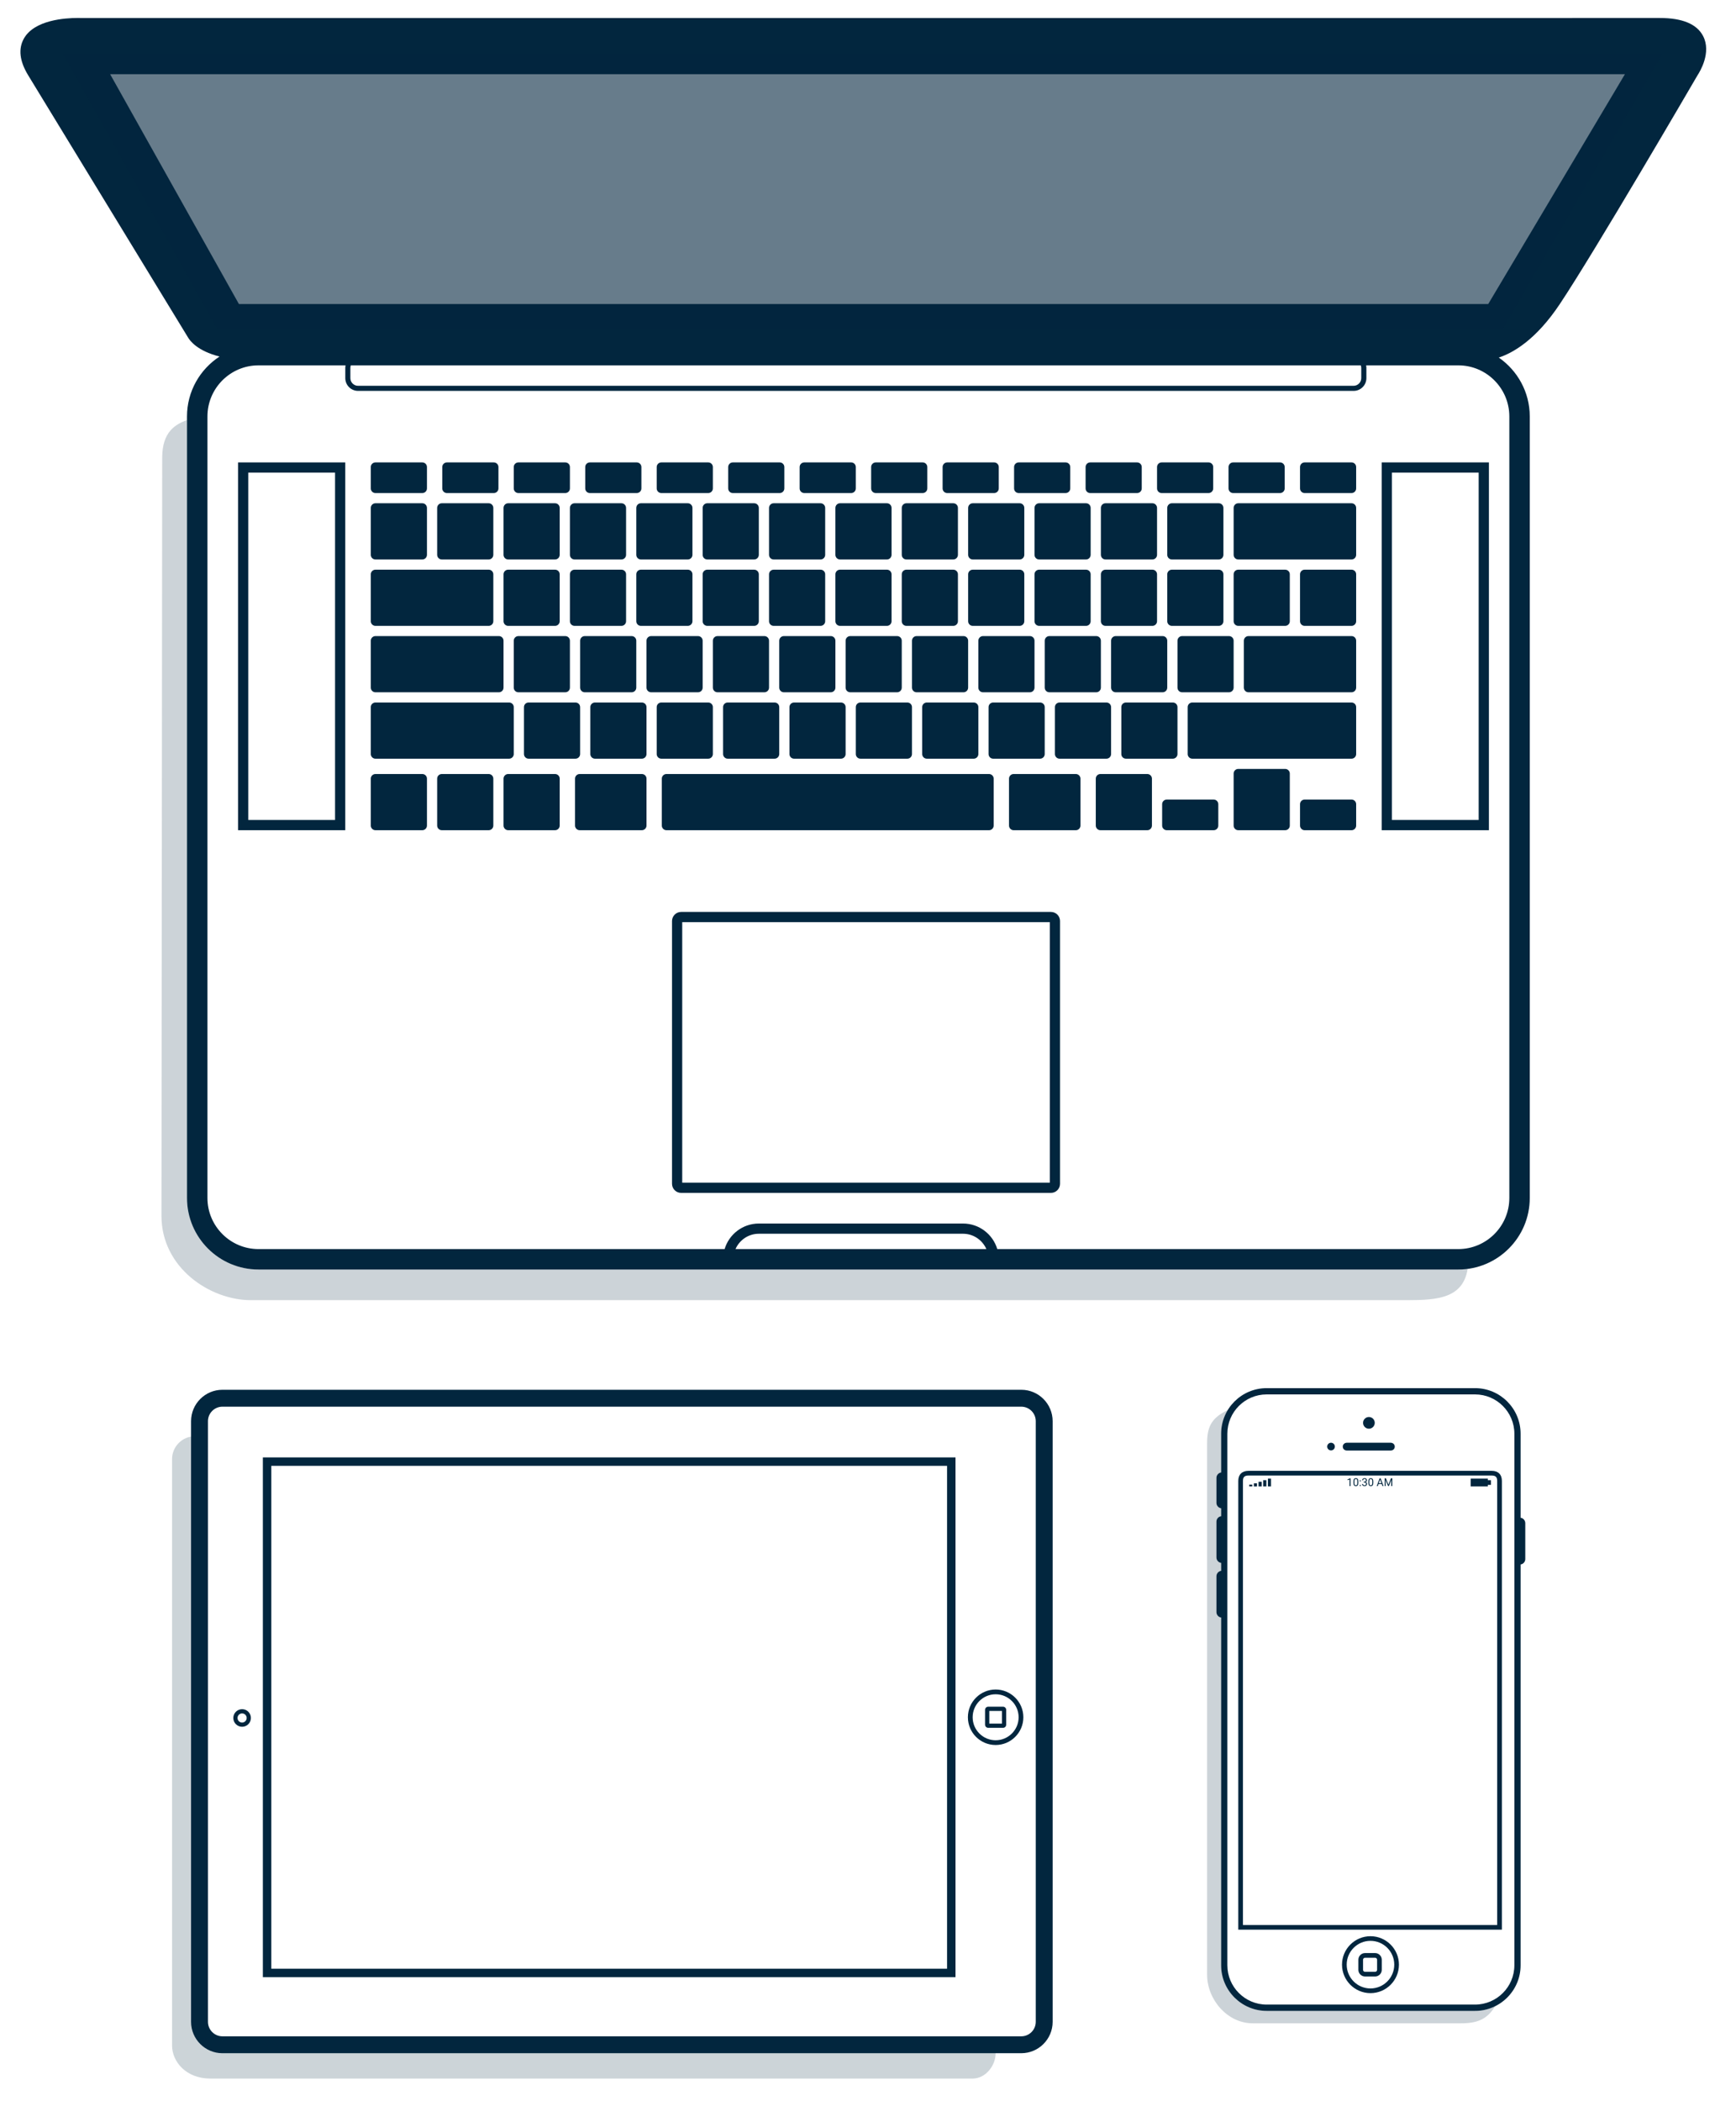 <?xml version="1.0" encoding="utf-8"?>
<!-- Generator: Adobe Illustrator 15.0.0, SVG Export Plug-In . SVG Version: 6.00 Build 0)  -->
<!DOCTYPE svg PUBLIC "-//W3C//DTD SVG 1.1//EN" "http://www.w3.org/Graphics/SVG/1.1/DTD/svg11.dtd">
<svg version="1.1" id="devices" xmlns="http://www.w3.org/2000/svg" xmlns:xlink="http://www.w3.org/1999/xlink" x="0px" y="0px"
	 width="261.417px" height="316.25px" viewBox="0 0 261.417 316.25" enable-background="new 0 0 261.417 316.25"
	 xml:space="preserve">
<g>
	<path fill="#02263E" d="M158.257,179.535h-55.689c-0.756,0-1.371-0.615-1.371-1.371v-39.543c0-0.756,0.615-1.371,1.371-1.371
		h55.689c0.757,0,1.369,0.615,1.369,1.371v39.543C159.626,178.92,159.014,179.535,158.257,179.535z M102.733,177.998h55.354v-39.21
		h-55.354V177.998z"/>
</g>
<g>
	<path fill="#02263E" d="M51.992,124.949H35.846V69.595h16.146V124.949z M37.385,123.412h13.07V71.133h-13.07V123.412
		L37.385,123.412z"/>
</g>
<g>
	<path fill="#02263E" d="M224.208,124.949h-16.146V69.595h16.146V124.949z M209.602,123.412h13.065V71.133h-13.065V123.412z"/>
</g>
<path fill="#02263E" d="M256.451,5.402c-0.943-1.787-3.123-2.694-6.488-2.694c-3.246,0.001-30.771,0.001-66.02,0.001H12.07
	c0,0-0.135-0.005-0.367-0.005c-1.914,0-6.532,0.302-8.105,3.097C2.733,7.34,2.944,9.192,4.23,11.309L28.303,50.77
	c0.282,0.499,1.415,2.048,4.758,2.89c-2.947,1.922-4.902,5.243-4.902,9.016v117.629c0,5.938,4.826,10.764,10.764,10.764h180.671
	c5.938,0,10.766-4.822,10.766-10.764V62.676c0-3.672-1.854-6.917-4.666-8.86c2.179-0.717,5.611-2.685,9.188-8.049
	c5.289-7.932,19.824-32.864,20.744-34.442C255.973,10.8,257.764,7.891,256.451,5.402z M110.755,187.992
	c0.596-1.354,1.94-2.307,3.512-2.307h30.752c1.57,0,2.918,0.953,3.514,2.307H110.755z M227.283,62.676v117.629
	c0,4.237-3.449,7.688-7.688,7.688h-69.419c-0.663-2.222-2.725-3.845-5.154-3.845H114.27c-2.434,0-4.49,1.623-5.154,3.845h-70.19
	c-4.24,0-7.688-3.449-7.688-7.688V62.676c0-4.239,3.447-7.688,7.688-7.688h13.109c-0.025,0.124-0.039,0.252-0.039,0.384v1.538
	c0,1.06,0.861,1.922,1.922,1.922h149.917c1.063,0,1.924-0.862,1.924-1.922v-1.538c0-0.132-0.014-0.26-0.038-0.384H219.6
	C223.833,54.988,227.283,58.436,227.283,62.676z M204.986,55.372v1.538c0,0.636-0.52,1.153-1.152,1.153H53.914
	c-0.636,0-1.153-0.518-1.153-1.153v-1.538c0-0.136,0.028-0.264,0.071-0.384h152.083C204.958,55.108,204.986,55.236,204.986,55.372z
	 M224.104,45.762H35.979L16.583,11.165h228.11L224.104,45.762z"/>
<path fill="#02263E" d="M64.293,73.51c0,0.385-0.313,0.698-0.698,0.698h-7.061c-0.386,0-0.697-0.313-0.697-0.698v-3.217
	c0-0.385,0.313-0.697,0.697-0.697h7.061c0.387,0,0.698,0.312,0.698,0.698V73.51z"/>
<path fill="#02263E" d="M64.293,83.504c0,0.385-0.313,0.698-0.698,0.698h-7.061c-0.386,0-0.697-0.313-0.697-0.698v-7.062
	c0-0.385,0.313-0.698,0.697-0.698h7.061c0.387,0,0.698,0.312,0.698,0.698V83.504z"/>
<path fill="#02263E" d="M74.287,83.504c0,0.385-0.313,0.698-0.696,0.698h-7.062c-0.386,0-0.699-0.313-0.699-0.698v-7.062
	c0-0.385,0.313-0.698,0.699-0.698h7.062c0.385,0,0.696,0.312,0.696,0.698V83.504z"/>
<path fill="#02263E" d="M84.283,83.504c0,0.385-0.313,0.698-0.698,0.698h-7.061c-0.385,0-0.698-0.313-0.698-0.698v-7.062
	c0-0.385,0.313-0.698,0.698-0.698h7.061c0.385,0,0.698,0.312,0.698,0.698V83.504z"/>
<path fill="#02263E" d="M94.278,83.504c0,0.385-0.313,0.698-0.699,0.698h-7.061c-0.385,0-0.697-0.313-0.697-0.698v-7.062
	c0-0.385,0.313-0.698,0.697-0.698h7.061c0.387,0,0.699,0.312,0.699,0.698V83.504z"/>
<path fill="#02263E" d="M104.272,83.504c0,0.385-0.313,0.698-0.698,0.698h-7.062c-0.388,0-0.697-0.313-0.697-0.698v-7.062
	c0-0.385,0.311-0.698,0.697-0.698h7.062c0.386,0,0.698,0.312,0.698,0.698V83.504z"/>
<path fill="#02263E" d="M114.267,83.504c0,0.385-0.313,0.698-0.697,0.698h-7.061c-0.39,0-0.699-0.313-0.699-0.698v-7.062
	c0-0.385,0.311-0.698,0.699-0.698h7.061c0.385,0,0.697,0.312,0.697,0.698V83.504z"/>
<path fill="#02263E" d="M124.261,83.504c0,0.385-0.313,0.698-0.697,0.698h-7.061c-0.389,0-0.699-0.313-0.699-0.698v-7.062
	c0-0.385,0.312-0.698,0.699-0.698h7.061c0.385,0,0.697,0.312,0.697,0.698V83.504z"/>
<path fill="#02263E" d="M134.257,83.504c0,0.385-0.313,0.698-0.698,0.698h-7.063c-0.387,0-0.696-0.313-0.696-0.698v-7.062
	c0-0.385,0.311-0.698,0.696-0.698h7.063c0.385,0,0.698,0.312,0.698,0.698V83.504z"/>
<path fill="#02263E" d="M144.25,83.504c0,0.385-0.313,0.698-0.696,0.698h-7.062c-0.391,0-0.699-0.313-0.699-0.698v-7.062
	c0-0.385,0.313-0.698,0.699-0.698h7.062c0.386,0,0.696,0.312,0.696,0.698V83.504z"/>
<path fill="#02263E" d="M154.244,83.504c0,0.385-0.313,0.698-0.695,0.698h-7.063c-0.391,0-0.699-0.313-0.699-0.698v-7.062
	c0-0.385,0.313-0.698,0.699-0.698h7.063c0.387,0,0.695,0.312,0.695,0.698V83.504z"/>
<path fill="#02263E" d="M164.238,83.504c0,0.385-0.313,0.698-0.695,0.698h-7.063c-0.391,0-0.697-0.313-0.697-0.698v-7.062
	c0-0.385,0.313-0.698,0.697-0.698h7.063c0.386,0,0.695,0.312,0.695,0.698V83.504z"/>
<path fill="#02263E" d="M174.234,83.504c0,0.385-0.313,0.698-0.697,0.698h-7.063c-0.389,0-0.697-0.313-0.697-0.698v-7.062
	c0-0.385,0.313-0.698,0.697-0.698h7.063c0.385,0,0.697,0.312,0.697,0.698V83.504z"/>
<path fill="#02263E" d="M184.229,83.504c0,0.385-0.313,0.698-0.699,0.698h-7.062c-0.387,0-0.696-0.313-0.696-0.698v-7.062
	c0-0.385,0.313-0.698,0.696-0.698h7.062c0.388,0,0.699,0.312,0.699,0.698V83.504z"/>
<path fill="#02263E" d="M114.267,93.498c0,0.386-0.313,0.698-0.697,0.698h-7.061c-0.39,0-0.699-0.313-0.699-0.698v-7.061
	c0-0.385,0.311-0.698,0.699-0.698h7.061c0.385,0,0.697,0.312,0.697,0.698V93.498z"/>
<path fill="#02263E" d="M104.272,93.498c0,0.386-0.313,0.698-0.698,0.698h-7.062c-0.388,0-0.697-0.313-0.697-0.698v-7.061
	c0-0.385,0.311-0.698,0.697-0.698h7.062c0.386,0,0.698,0.312,0.698,0.698V93.498z"/>
<path fill="#02263E" d="M94.278,93.498c0,0.386-0.313,0.698-0.699,0.698h-7.061c-0.385,0-0.697-0.313-0.697-0.698v-7.061
	c0-0.385,0.313-0.698,0.697-0.698h7.061c0.387,0,0.699,0.312,0.699,0.698V93.498z"/>
<path fill="#02263E" d="M84.283,93.498c0,0.386-0.313,0.698-0.698,0.698h-7.061c-0.385,0-0.698-0.313-0.698-0.698v-7.061
	c0-0.385,0.313-0.698,0.698-0.698h7.061c0.385,0,0.698,0.312,0.698,0.698V93.498z"/>
<path fill="#02263E" d="M74.287,93.498c0,0.386-0.313,0.698-0.696,0.698H56.534c-0.386,0-0.697-0.313-0.697-0.698v-7.061
	c0-0.385,0.313-0.698,0.697-0.698h17.057c0.385,0,0.696,0.312,0.696,0.698V93.498z"/>
<path fill="#02263E" d="M75.825,103.493c0,0.386-0.313,0.698-0.697,0.698H56.534c-0.386,0-0.697-0.313-0.697-0.698v-7.061
	c0-0.386,0.313-0.698,0.697-0.698h18.594c0.385,0,0.697,0.311,0.697,0.698V103.493z"/>
<path fill="#02263E" d="M77.364,113.488c0,0.386-0.313,0.697-0.699,0.697h-20.13c-0.386,0-0.698-0.313-0.698-0.697v-7.063
	c0-0.387,0.313-0.696,0.698-0.696h20.13c0.387,0,0.699,0.313,0.699,0.696V113.488z"/>
<path fill="#02263E" d="M85.821,103.493c0,0.386-0.313,0.698-0.699,0.698h-7.061c-0.385,0-0.697-0.313-0.697-0.698v-7.061
	c0-0.386,0.313-0.698,0.697-0.698h7.061c0.387,0,0.699,0.311,0.699,0.698V103.493z"/>
<path fill="#02263E" d="M124.261,93.498c0,0.386-0.313,0.698-0.697,0.698h-7.061c-0.389,0-0.699-0.313-0.699-0.698v-7.061
	c0-0.385,0.312-0.698,0.699-0.698h7.061c0.385,0,0.697,0.312,0.697,0.698V93.498z"/>
<path fill="#02263E" d="M134.257,93.498c0,0.386-0.313,0.698-0.698,0.698h-7.063c-0.387,0-0.696-0.313-0.696-0.698v-7.061
	c0-0.385,0.311-0.698,0.696-0.698h7.063c0.385,0,0.698,0.312,0.698,0.698V93.498z"/>
<path fill="#02263E" d="M144.25,93.498c0,0.386-0.313,0.698-0.696,0.698h-7.062c-0.391,0-0.699-0.313-0.699-0.698v-7.061
	c0-0.385,0.313-0.698,0.699-0.698h7.062c0.386,0,0.696,0.312,0.696,0.698V93.498z"/>
<path fill="#02263E" d="M154.244,93.498c0,0.386-0.313,0.698-0.695,0.698h-7.063c-0.391,0-0.699-0.313-0.699-0.698v-7.061
	c0-0.385,0.313-0.698,0.699-0.698h7.063c0.387,0,0.695,0.312,0.695,0.698V93.498z"/>
<path fill="#02263E" d="M164.238,93.498c0,0.386-0.313,0.698-0.695,0.698h-7.063c-0.391,0-0.697-0.313-0.697-0.698v-7.061
	c0-0.385,0.313-0.698,0.697-0.698h7.063c0.386,0,0.695,0.312,0.695,0.698V93.498z"/>
<path fill="#02263E" d="M174.234,93.498c0,0.386-0.313,0.698-0.697,0.698h-7.063c-0.389,0-0.697-0.313-0.697-0.698v-7.061
	c0-0.385,0.313-0.698,0.697-0.698h7.063c0.385,0,0.697,0.312,0.697,0.698V93.498z"/>
<path fill="#02263E" d="M184.229,93.498c0,0.386-0.313,0.698-0.699,0.698h-7.062c-0.387,0-0.696-0.313-0.696-0.698v-7.061
	c0-0.385,0.313-0.698,0.696-0.698h7.062c0.388,0,0.699,0.312,0.699,0.698V93.498z"/>
<path fill="#02263E" d="M194.225,93.498c0,0.386-0.313,0.698-0.699,0.698h-7.062c-0.385,0-0.696-0.313-0.696-0.698v-7.061
	c0-0.385,0.313-0.698,0.696-0.698h7.062c0.388,0,0.699,0.312,0.699,0.698V93.498z"/>
<path fill="#02263E" d="M204.218,93.498c0,0.386-0.313,0.698-0.696,0.698h-7.063c-0.385,0-0.695-0.313-0.695-0.698v-7.061
	c0-0.385,0.313-0.698,0.695-0.698h7.063c0.386,0,0.696,0.312,0.696,0.698V93.498z"/>
<path fill="#02263E" d="M95.815,103.493c0,0.386-0.313,0.698-0.698,0.698h-7.062c-0.385,0-0.697-0.313-0.697-0.698v-7.061
	c0-0.386,0.313-0.698,0.697-0.698h7.062c0.386,0,0.698,0.311,0.698,0.698V103.493z"/>
<path fill="#02263E" d="M105.81,103.493c0,0.386-0.313,0.698-0.697,0.698h-7.061c-0.389,0-0.699-0.313-0.699-0.698v-7.061
	c0-0.386,0.312-0.698,0.699-0.698h7.061c0.385,0,0.697,0.311,0.697,0.698V103.493z"/>
<path fill="#02263E" d="M115.804,103.493c0,0.386-0.313,0.698-0.697,0.698h-7.061c-0.388,0-0.699-0.313-0.699-0.698v-7.061
	c0-0.386,0.313-0.698,0.699-0.698h7.061c0.385,0,0.697,0.311,0.697,0.698V103.493z"/>
<path fill="#02263E" d="M125.8,103.493c0,0.386-0.313,0.698-0.699,0.698h-7.062c-0.387,0-0.696-0.313-0.696-0.698v-7.061
	c0-0.386,0.311-0.698,0.696-0.698h7.062c0.386,0,0.699,0.311,0.699,0.698V103.493z"/>
<path fill="#02263E" d="M135.792,103.493c0,0.386-0.313,0.698-0.696,0.698h-7.062c-0.389,0-0.697-0.313-0.697-0.698v-7.061
	c0-0.386,0.311-0.698,0.697-0.698h7.062c0.387,0,0.696,0.311,0.696,0.698V103.493z"/>
<path fill="#02263E" d="M145.787,103.493c0,0.386-0.313,0.698-0.695,0.698h-7.063c-0.391,0-0.699-0.313-0.699-0.698v-7.061
	c0-0.386,0.313-0.698,0.699-0.698h7.063c0.387,0,0.695,0.311,0.695,0.698V103.493z"/>
<path fill="#02263E" d="M155.783,103.493c0,0.386-0.313,0.698-0.697,0.698h-7.063c-0.391,0-0.697-0.313-0.697-0.698v-7.061
	c0-0.386,0.313-0.698,0.697-0.698h7.063c0.387,0,0.697,0.311,0.697,0.698V103.493z"/>
<path fill="#02263E" d="M165.777,103.493c0,0.386-0.313,0.698-0.697,0.698h-7.063c-0.389,0-0.697-0.313-0.697-0.698v-7.061
	c0-0.386,0.313-0.698,0.697-0.698h7.063c0.385,0,0.697,0.311,0.697,0.698V103.493z"/>
<path fill="#02263E" d="M175.771,103.493c0,0.386-0.313,0.698-0.697,0.698h-7.063c-0.389,0-0.697-0.313-0.697-0.698v-7.061
	c0-0.386,0.313-0.698,0.697-0.698h7.063c0.385,0,0.697,0.311,0.697,0.698V103.493z"/>
<path fill="#02263E" d="M185.768,103.493c0,0.386-0.313,0.698-0.699,0.698h-7.06c-0.391,0-0.698-0.313-0.698-0.698v-7.061
	c0-0.386,0.312-0.698,0.698-0.698h7.06c0.388,0,0.699,0.311,0.699,0.698V103.493z"/>
<path fill="#02263E" d="M204.218,103.493c0,0.386-0.313,0.698-0.696,0.698h-15.519c-0.387,0-0.698-0.313-0.698-0.698v-7.061
	c0-0.386,0.313-0.698,0.698-0.698h15.519c0.386,0,0.696,0.311,0.696,0.698V103.493z"/>
<path fill="#02263E" d="M204.218,113.488c0,0.386-0.313,0.697-0.696,0.697h-23.976c-0.387,0-0.698-0.313-0.698-0.697v-7.063
	c0-0.387,0.313-0.696,0.698-0.696h23.976c0.386,0,0.696,0.313,0.696,0.696V113.488z"/>
<path fill="#02263E" d="M87.358,113.488c0,0.386-0.313,0.697-0.698,0.697h-7.062c-0.385,0-0.697-0.313-0.697-0.697v-7.063
	c0-0.387,0.313-0.696,0.697-0.696h7.062c0.386,0,0.698,0.313,0.698,0.696V113.488z"/>
<path fill="#02263E" d="M97.353,113.488c0,0.386-0.313,0.697-0.697,0.697h-7.061c-0.387,0-0.699-0.313-0.699-0.697v-7.063
	c0-0.387,0.313-0.696,0.699-0.696h7.061c0.385,0,0.697,0.313,0.697,0.696V113.488z"/>
<path fill="#02263E" d="M107.347,113.488c0,0.386-0.313,0.697-0.697,0.697h-7.061c-0.388,0-0.699-0.313-0.699-0.697v-7.063
	c0-0.387,0.313-0.696,0.699-0.696h7.061c0.385,0,0.697,0.313,0.697,0.696V113.488z"/>
<path fill="#02263E" d="M64.293,124.251c0,0.386-0.313,0.698-0.698,0.698h-7.061c-0.386,0-0.697-0.313-0.697-0.698v-7.062
	c0-0.385,0.313-0.697,0.697-0.697h7.061c0.387,0,0.698,0.311,0.698,0.697V124.251z"/>
<path fill="#02263E" d="M74.287,124.251c0,0.386-0.313,0.698-0.696,0.698h-7.062c-0.386,0-0.699-0.313-0.699-0.698v-7.062
	c0-0.385,0.313-0.697,0.699-0.697h7.062c0.385,0,0.696,0.311,0.696,0.697V124.251z"/>
<path fill="#02263E" d="M84.283,124.251c0,0.386-0.313,0.698-0.698,0.698h-7.061c-0.385,0-0.698-0.313-0.698-0.698v-7.062
	c0-0.385,0.313-0.697,0.698-0.697h7.061c0.385,0,0.698,0.311,0.698,0.697V124.251z"/>
<path fill="#02263E" d="M97.353,124.251c0,0.386-0.313,0.698-0.697,0.698h-9.367c-0.385,0-0.697-0.313-0.697-0.698v-7.062
	c0-0.385,0.313-0.697,0.697-0.697h9.367c0.385,0,0.697,0.311,0.697,0.697V124.251z"/>
<path fill="#02263E" d="M173.466,117.189c0-0.383-0.313-0.697-0.698-0.697h-7.062c-0.39,0-0.697,0.313-0.697,0.697v7.063
	c0,0.385,0.312,0.698,0.697,0.698h7.062c0.387,0,0.698-0.313,0.698-0.698V117.189z"/>
<path fill="#02263E" d="M183.458,121.035c0-0.385-0.313-0.698-0.694-0.698h-7.063c-0.389,0-0.699,0.312-0.699,0.698v3.218
	c0,0.384,0.313,0.698,0.699,0.698h7.063c0.385,0,0.694-0.313,0.694-0.698V121.035z"/>
<path fill="#02263E" d="M204.218,121.035c0-0.385-0.313-0.698-0.696-0.698h-7.063c-0.385,0-0.695,0.312-0.695,0.698v3.218
	c0,0.384,0.313,0.698,0.695,0.698h7.063c0.386,0,0.696-0.313,0.696-0.698V121.035z"/>
<path fill="#02263E" d="M194.225,116.422c0-0.384-0.313-0.697-0.699-0.697h-7.062c-0.385,0-0.696,0.313-0.696,0.697v7.831
	c0,0.384,0.313,0.698,0.696,0.698h7.062c0.388,0,0.699-0.313,0.699-0.698V116.422z"/>
<path fill="#02263E" d="M162.701,117.189c0-0.383-0.313-0.697-0.697-0.697h-9.363c-0.391,0-0.699,0.313-0.699,0.697v7.063
	c0,0.385,0.313,0.698,0.699,0.698h9.363c0.389,0,0.697-0.313,0.697-0.698V117.189z"/>
<path fill="#02263E" d="M149.632,117.189c0-0.383-0.313-0.697-0.696-0.697h-48.577c-0.389,0-0.699,0.313-0.699,0.697v7.063
	c0,0.385,0.311,0.698,0.699,0.698h48.577c0.385,0,0.696-0.313,0.696-0.698V117.189L149.632,117.189z"/>
<path fill="#02263E" d="M117.343,113.488c0,0.386-0.313,0.697-0.699,0.697h-7.062c-0.387,0-0.696-0.313-0.696-0.697v-7.063
	c0-0.387,0.311-0.696,0.696-0.696h7.062c0.386,0,0.699,0.313,0.699,0.696V113.488z"/>
<path fill="#02263E" d="M127.337,113.488c0,0.386-0.313,0.697-0.699,0.697h-7.061c-0.388,0-0.697-0.313-0.697-0.697v-7.063
	c0-0.387,0.311-0.696,0.697-0.696h7.061c0.387,0,0.699,0.313,0.699,0.696V113.488z"/>
<path fill="#02263E" d="M137.33,113.488c0,0.386-0.313,0.697-0.695,0.697h-7.063c-0.388,0-0.699-0.313-0.699-0.697v-7.063
	c0-0.387,0.312-0.696,0.699-0.696h7.063c0.387,0,0.695,0.313,0.695,0.696V113.488z"/>
<path fill="#02263E" d="M147.326,113.488c0,0.386-0.313,0.697-0.697,0.697h-7.063c-0.391,0-0.697-0.313-0.697-0.697v-7.063
	c0-0.387,0.313-0.696,0.697-0.696h7.063c0.387,0,0.697,0.313,0.697,0.696V113.488z"/>
<path fill="#02263E" d="M157.32,113.488c0,0.386-0.313,0.697-0.697,0.697h-7.063c-0.389,0-0.697-0.313-0.697-0.697v-7.063
	c0-0.387,0.313-0.696,0.697-0.696h7.063c0.385,0,0.697,0.313,0.697,0.696V113.488z"/>
<path fill="#02263E" d="M167.314,113.488c0,0.386-0.313,0.697-0.697,0.697h-7.063c-0.389,0-0.697-0.313-0.697-0.697v-7.063
	c0-0.387,0.313-0.696,0.697-0.696h7.063c0.387,0,0.697,0.313,0.697,0.696V113.488z"/>
<path fill="#02263E" d="M177.311,113.488c0,0.386-0.313,0.697-0.697,0.697h-7.062c-0.391,0-0.698-0.313-0.698-0.697v-7.063
	c0-0.387,0.312-0.696,0.698-0.696h7.062c0.386,0,0.697,0.313,0.697,0.696V113.488z"/>
<path fill="#02263E" d="M204.218,83.504c0,0.385-0.313,0.698-0.696,0.698h-17.058c-0.385,0-0.696-0.313-0.696-0.698v-7.062
	c0-0.385,0.313-0.698,0.696-0.698h17.058c0.386,0,0.696,0.312,0.696,0.698V83.504z"/>
<path fill="#02263E" d="M75.058,73.51c0,0.385-0.313,0.698-0.698,0.698h-7.062c-0.386,0-0.697-0.313-0.697-0.698v-3.217
	c0-0.385,0.313-0.697,0.697-0.697h7.062c0.385,0,0.698,0.312,0.698,0.698V73.51z"/>
<path fill="#02263E" d="M85.821,73.51c0,0.385-0.313,0.698-0.699,0.698h-7.061c-0.385,0-0.697-0.313-0.697-0.698v-3.217
	c0-0.385,0.313-0.698,0.697-0.698h7.061c0.387,0,0.699,0.312,0.699,0.698V73.51z"/>
<path fill="#02263E" d="M96.584,73.51c0,0.385-0.313,0.698-0.698,0.698h-7.062c-0.385,0-0.697-0.313-0.697-0.698v-3.217
	c0-0.385,0.313-0.698,0.697-0.698h7.062c0.385,0,0.698,0.312,0.698,0.698V73.51z"/>
<path fill="#02263E" d="M107.347,73.51c0,0.385-0.313,0.698-0.697,0.698h-7.061c-0.388,0-0.699-0.313-0.699-0.698v-3.217
	c0-0.385,0.313-0.698,0.699-0.698h7.061c0.385,0,0.697,0.312,0.697,0.698V73.51z"/>
<path fill="#02263E" d="M118.11,73.51c0,0.385-0.313,0.698-0.697,0.698h-7.061c-0.389,0-0.698-0.313-0.698-0.698v-3.217
	c0-0.385,0.312-0.698,0.698-0.698h7.061c0.385,0,0.697,0.312,0.697,0.698V73.51z"/>
<path fill="#02263E" d="M128.873,73.51c0,0.385-0.313,0.698-0.696,0.698h-7.062c-0.388,0-0.699-0.313-0.699-0.698v-3.217
	c0-0.385,0.312-0.698,0.699-0.698h7.062c0.385,0,0.696,0.312,0.696,0.698V73.51z"/>
<path fill="#02263E" d="M139.639,73.51c0,0.385-0.313,0.698-0.699,0.698h-7.06c-0.392,0-0.698-0.313-0.698-0.698v-3.217
	c0-0.385,0.312-0.698,0.698-0.698h7.06c0.388,0,0.699,0.312,0.699,0.698V73.51z"/>
<path fill="#02263E" d="M150.4,73.51c0,0.385-0.313,0.698-0.697,0.698h-7.063c-0.389,0-0.697-0.313-0.697-0.698v-3.217
	c0-0.385,0.313-0.698,0.697-0.698h7.063c0.387,0,0.697,0.312,0.697,0.698V73.51z"/>
<path fill="#02263E" d="M161.164,73.51c0,0.385-0.313,0.698-0.697,0.698h-7.063c-0.389,0-0.697-0.313-0.697-0.698v-3.217
	c0-0.385,0.313-0.698,0.697-0.698h7.063c0.387,0,0.697,0.312,0.697,0.698V73.51z"/>
<path fill="#02263E" d="M171.93,73.51c0,0.385-0.313,0.698-0.699,0.698h-7.063c-0.387,0-0.693-0.313-0.693-0.698v-3.217
	c0-0.385,0.313-0.698,0.693-0.698h7.063c0.388,0,0.699,0.312,0.699,0.698V73.51z"/>
<path fill="#02263E" d="M182.691,73.51c0,0.385-0.313,0.698-0.697,0.698h-7.063c-0.389,0-0.697-0.313-0.697-0.698v-3.217
	c0-0.385,0.313-0.698,0.697-0.698h7.063c0.385,0,0.697,0.312,0.697,0.698V73.51z"/>
<path fill="#02263E" d="M193.455,73.51c0,0.385-0.313,0.698-0.697,0.698h-7.063c-0.387,0-0.697-0.313-0.697-0.698v-3.217
	c0-0.385,0.313-0.698,0.697-0.698h7.063c0.387,0,0.697,0.312,0.697,0.698V73.51z"/>
<path fill="#02263E" d="M204.218,73.51c0,0.385-0.313,0.698-0.696,0.698h-7.063c-0.385,0-0.695-0.313-0.695-0.698v-3.217
	c0-0.385,0.313-0.698,0.695-0.698h7.063c0.386,0,0.696,0.312,0.696,0.698V73.51z"/>
<path opacity="0.2" fill="#02263E" d="M219.593,191.066H38.922c-5.938,0-10.764-4.826-10.764-10.77V63.211
	c-1.691,0.662-3.734,1.688-3.734,5.704l-0.109,114.078c0,7.815,7.302,12.688,13.471,12.688h174.122c4.604,0,8.41-0.312,9.102-4.724
	C220.544,191.023,220.076,191.066,219.593,191.066z"/>
<polygon opacity="0.6" fill="#02263E" points="9.451,8.09 250.348,8.09 226.255,49.606 32.772,49.606 "/>
<g>
	<g>
		<path fill="#02263E" d="M158.513,213.891v90.405c0,2.604-2.118,4.722-4.723,4.722H33.495c-2.604,0-4.723-2.117-4.723-4.722
			v-90.405c0-2.604,2.119-4.724,4.723-4.724h120.297C156.395,209.167,158.513,211.286,158.513,213.891z M31.316,304.296
			c0,1.201,0.978,2.179,2.179,2.179h120.297c1.201,0,2.178-0.978,2.178-2.179v-90.405c0-1.201-0.977-2.179-2.178-2.179H33.495
			c-1.201,0-2.179,0.978-2.179,2.179V304.296z"/>
	</g>
</g>
<g>
	<path fill="#02263E" d="M143.886,219.343v78.228H39.584v-78.228H143.886L143.886,219.343z M142.614,296.298v-75.682H40.856v75.682
		H142.614z"/>
</g>
<g>
	<path fill="#02263E" d="M37.782,258.563c0,0.729-0.595,1.324-1.324,1.324c-0.73,0-1.326-0.595-1.326-1.324s0.596-1.324,1.326-1.324
		C37.187,257.236,37.782,257.831,37.782,258.563z M35.768,258.563c0,0.379,0.309,0.688,0.688,0.688c0.381,0,0.689-0.312,0.689-0.688
		c0-0.379-0.309-0.688-0.689-0.688C36.077,257.874,35.768,258.184,35.768,258.563z"/>
</g>
<g>
	<path fill="#02263E" d="M154.103,258.456c0,2.303-1.872,4.175-4.175,4.175c-2.304,0-4.177-1.872-4.177-4.175
		c0-2.302,1.875-4.177,4.177-4.177C152.231,254.279,154.103,256.154,154.103,258.456z M146.468,258.456
		c0,1.907,1.553,3.461,3.462,3.461c1.905,0,3.46-1.554,3.46-3.461c0-1.908-1.555-3.461-3.46-3.461
		C148.021,254.995,146.468,256.547,146.468,258.456z"/>
</g>
<g>
	<path fill="#02263E" d="M151.518,257.339v2.234c0,0.262-0.212,0.473-0.474,0.473h-2.234c-0.262,0-0.475-0.211-0.475-0.473v-2.234
		c0-0.26,0.213-0.473,0.475-0.473h2.234C151.306,256.866,151.518,257.079,151.518,257.339z M150.88,259.411v-1.908h-1.906v1.908
		H150.88z"/>
</g>
<g opacity="0.2">
	<path fill="#02263E" d="M29.09,302.389l-0.002-86.226h0.271c-1.904,0-3.449,1.545-3.449,3.448v88.252
		c0,2.386,2.066,4.97,5.764,4.97h114.805c1.903,0,3.449-1.91,3.449-3.815v-1.906H33.812C31.208,307.109,29.09,304.991,29.09,302.389
		L29.09,302.389z"/>
</g>
<g>
	<path fill="#02263E" d="M226.162,290.424h-39.695v-67.529c0-0.973,0.561-1.525,1.527-1.525h36.645c0.971,0,1.525,0.557,1.525,1.525
		L226.162,290.424L226.162,290.424z M187.169,289.719h38.287v-66.824c0-0.584-0.238-0.822-0.822-0.822h-36.643
		c-0.584,0-0.82,0.238-0.82,0.822L187.169,289.719L187.169,289.719z"/>
</g>
<g>
	<path fill="#02263E" d="M206.373,299.977c-2.363,0-4.285-1.925-4.285-4.287c0-2.359,1.922-4.282,4.285-4.282
		s4.287,1.923,4.287,4.282C210.66,298.055,208.736,299.977,206.373,299.977z M206.373,292.105c-1.975,0-3.58,1.605-3.58,3.584
		c0,1.975,1.605,3.582,3.58,3.582c1.979,0,3.582-1.607,3.582-3.582C209.955,293.713,208.349,292.105,206.373,292.105z"/>
</g>
<g>
	<path fill="#02263E" d="M207.068,297.473h-1.51c-0.555,0-1.006-0.453-1.006-1.01v-1.508c0-0.561,0.451-1.01,1.006-1.01h1.51
		c0.557,0,1.006,0.453,1.006,1.01v1.508C208.076,297.02,207.623,297.473,207.068,297.473z M205.558,294.65
		c-0.166,0-0.303,0.139-0.303,0.305v1.508c0,0.171,0.137,0.307,0.303,0.307h1.51c0.168,0,0.303-0.139,0.303-0.307v-1.508
		c0-0.166-0.135-0.305-0.303-0.305H205.558z"/>
</g>
<circle fill="#02263E" cx="206.138" cy="214.146" r="0.88"/>
<circle fill="#02263E" cx="200.433" cy="217.717" r="0.578"/>
<path fill="#02263E" d="M209.417,217.139c-0.275,0-6.404,0-6.6,0c-0.34,0-0.613,0.248-0.613,0.588c0,0.342,0.273,0.586,0.613,0.586
	c0.111,0,6.438,0,6.6,0c0.34,0,0.615-0.244,0.615-0.586C210.033,217.387,209.757,217.139,209.417,217.139z"/>
<g>
	<path fill="#02263E" d="M203.376,223.658h-0.15v-0.99l-0.299,0.109v-0.135l0.426-0.16h0.023V223.658L203.376,223.658z"/>
	<path fill="#02263E" d="M204.544,223.158c0,0.174-0.031,0.303-0.092,0.389c-0.059,0.084-0.148,0.127-0.275,0.127
		c-0.125,0-0.217-0.04-0.277-0.125c-0.059-0.081-0.092-0.203-0.094-0.367v-0.199c0-0.172,0.031-0.299,0.09-0.381
		c0.059-0.084,0.152-0.127,0.279-0.127c0.125,0,0.217,0.041,0.277,0.121c0.061,0.078,0.088,0.203,0.092,0.373V223.158
		L204.544,223.158z M204.396,222.955c0-0.125-0.018-0.219-0.053-0.273c-0.035-0.059-0.092-0.086-0.168-0.086
		s-0.131,0.027-0.166,0.086s-0.055,0.146-0.055,0.267v0.235c0,0.127,0.02,0.221,0.055,0.279c0.037,0.063,0.092,0.092,0.168,0.092
		c0.072,0,0.127-0.029,0.162-0.086c0.035-0.059,0.053-0.146,0.055-0.27L204.396,222.955L204.396,222.955z"/>
	<path fill="#02263E" d="M204.744,223.58c0-0.023,0.01-0.049,0.023-0.063c0.016-0.021,0.037-0.023,0.07-0.023
		c0.023,0,0.053,0.008,0.063,0.023c0.021,0.018,0.021,0.037,0.021,0.063c0,0.023-0.006,0.045-0.021,0.063
		c-0.016,0.019-0.039,0.022-0.063,0.022c-0.033,0-0.059-0.008-0.07-0.022C204.753,223.623,204.744,223.604,204.744,223.58z
		 M204.746,222.869c0-0.021,0.01-0.047,0.021-0.063c0.018-0.02,0.039-0.023,0.07-0.023c0.023,0,0.053,0.01,0.064,0.023
		c0.021,0.02,0.021,0.039,0.021,0.063s-0.008,0.047-0.021,0.063c-0.014,0.019-0.041,0.024-0.064,0.024
		c-0.031,0-0.059-0.008-0.07-0.024C204.753,222.916,204.746,222.895,204.746,222.869z"/>
	<path fill="#02263E" d="M205.349,223h0.111c0.066-0.002,0.125-0.021,0.164-0.059c0.039-0.033,0.061-0.084,0.061-0.146
		c0-0.137-0.068-0.204-0.205-0.204c-0.063,0-0.115,0.019-0.154,0.056s-0.057,0.086-0.057,0.146h-0.146
		c0-0.094,0.031-0.17,0.104-0.229c0.065-0.063,0.151-0.094,0.258-0.094c0.111,0,0.197,0.028,0.261,0.088
		c0.063,0.062,0.094,0.142,0.094,0.243c0,0.052-0.019,0.101-0.049,0.146c-0.033,0.049-0.078,0.082-0.136,0.105
		c0.063,0.021,0.113,0.055,0.147,0.102c0.035,0.051,0.054,0.104,0.054,0.176c0,0.104-0.035,0.188-0.104,0.25
		c-0.066,0.063-0.158,0.092-0.271,0.092c-0.108,0-0.198-0.027-0.269-0.09c-0.067-0.061-0.104-0.139-0.104-0.232h0.147
		c0,0.063,0.021,0.109,0.062,0.146c0.041,0.033,0.095,0.057,0.162,0.057c0.071,0,0.127-0.021,0.164-0.059
		c0.039-0.035,0.06-0.092,0.06-0.16c0-0.064-0.021-0.119-0.063-0.155c-0.043-0.034-0.104-0.058-0.185-0.058h-0.108L205.349,223
		L205.349,223z"/>
	<path fill="#02263E" d="M206.789,223.158c0,0.174-0.025,0.303-0.088,0.389c-0.061,0.084-0.152,0.127-0.279,0.127
		c-0.123,0-0.217-0.04-0.273-0.125c-0.061-0.081-0.09-0.203-0.094-0.367v-0.199c0-0.172,0.025-0.299,0.09-0.381
		c0.061-0.084,0.15-0.127,0.277-0.127c0.125,0,0.219,0.041,0.275,0.121c0.061,0.078,0.092,0.203,0.092,0.373V223.158
		L206.789,223.158z M206.64,222.955c0-0.125-0.018-0.219-0.053-0.273c-0.035-0.059-0.092-0.086-0.168-0.086
		s-0.133,0.027-0.168,0.086s-0.053,0.146-0.057,0.267v0.235c0,0.127,0.021,0.221,0.059,0.279c0.035,0.063,0.092,0.092,0.166,0.092
		s0.129-0.029,0.164-0.086c0.035-0.059,0.053-0.146,0.055-0.27L206.64,222.955L206.64,222.955z"/>
	<path fill="#02263E" d="M208.07,223.352h-0.49l-0.109,0.309h-0.156l0.443-1.172h0.139l0.443,1.172h-0.154L208.07,223.352z
		 M207.626,223.227h0.396l-0.199-0.549L207.626,223.227z"/>
	<path fill="#02263E" d="M208.697,222.488l0.381,0.953l0.383-0.953h0.201v1.17h-0.154v-0.455l0.018-0.492l-0.385,0.947h-0.115
		l-0.385-0.945l0.016,0.49v0.455h-0.148v-1.17H208.697z"/>
</g>
<path fill="#02263E" d="M228.98,228.426v-12.648c0-3.781-3.074-6.857-6.857-6.857H190.74c-3.779,0-6.857,3.076-6.857,6.857v5.836
	c-0.396,0.061-0.703,0.398-0.703,0.813v3.762c0,0.412,0.307,0.752,0.703,0.813v1.195c-0.396,0.061-0.703,0.396-0.703,0.813v5.401
	c0,0.413,0.307,0.753,0.703,0.812v1.197c-0.396,0.061-0.703,0.398-0.703,0.813v5.4c0,0.414,0.307,0.754,0.703,0.813v52.348
	c0,3.779,3.078,6.855,6.857,6.855h31.381c3.783,0,6.859-3.073,6.859-6.855v-60.332c0.398-0.061,0.705-0.396,0.705-0.813v-5.401
	C229.685,228.824,229.378,228.482,228.98,228.426z M228.042,295.779c0,3.266-2.656,5.92-5.922,5.92H190.74
	c-3.264,0-5.918-2.656-5.918-5.92v-53.154v-5.4v-2.82v-5.4v-2.816v-3.758v-6.646c0-3.266,2.654-5.92,5.918-5.92h31.381
	c3.268,0,5.922,2.656,5.922,5.92v13.459v5.402V295.779L228.042,295.779z"/>
<g>
	<rect x="188.111" y="223.441" fill="#02263E" width="0.469" height="0.271"/>
	<rect x="188.816" y="223.246" fill="#02263E" width="0.469" height="0.472"/>
	<rect x="190.929" y="222.541" fill="#02263E" width="0.469" height="1.174"/>
	<rect x="189.521" y="223.012" fill="#02263E" width="0.469" height="0.703"/>
	<rect x="190.224" y="222.775" fill="#02263E" width="0.471" height="0.938"/>
</g>
<polygon fill="#02263E" points="221.464,222.541 221.464,223.715 224.048,223.715 224.048,223.48 224.519,223.48 224.519,222.775 
	224.048,222.775 224.048,222.541 "/>
<path opacity="0.2" fill="#02263E" d="M222.121,302.639H190.74c-3.779,0-6.857-3.074-6.857-6.859v-80.002
	c0-1.305,0.365-2.521,1-3.563c-2.262,1.123-3.111,2.281-3.111,4.971v80.002c0,3.783,3.076,7.328,6.857,7.328h31.381
	c2.48,0,3.947-0.615,5.152-2.592C224.246,302.379,223.212,302.639,222.121,302.639z"/>
</svg>
